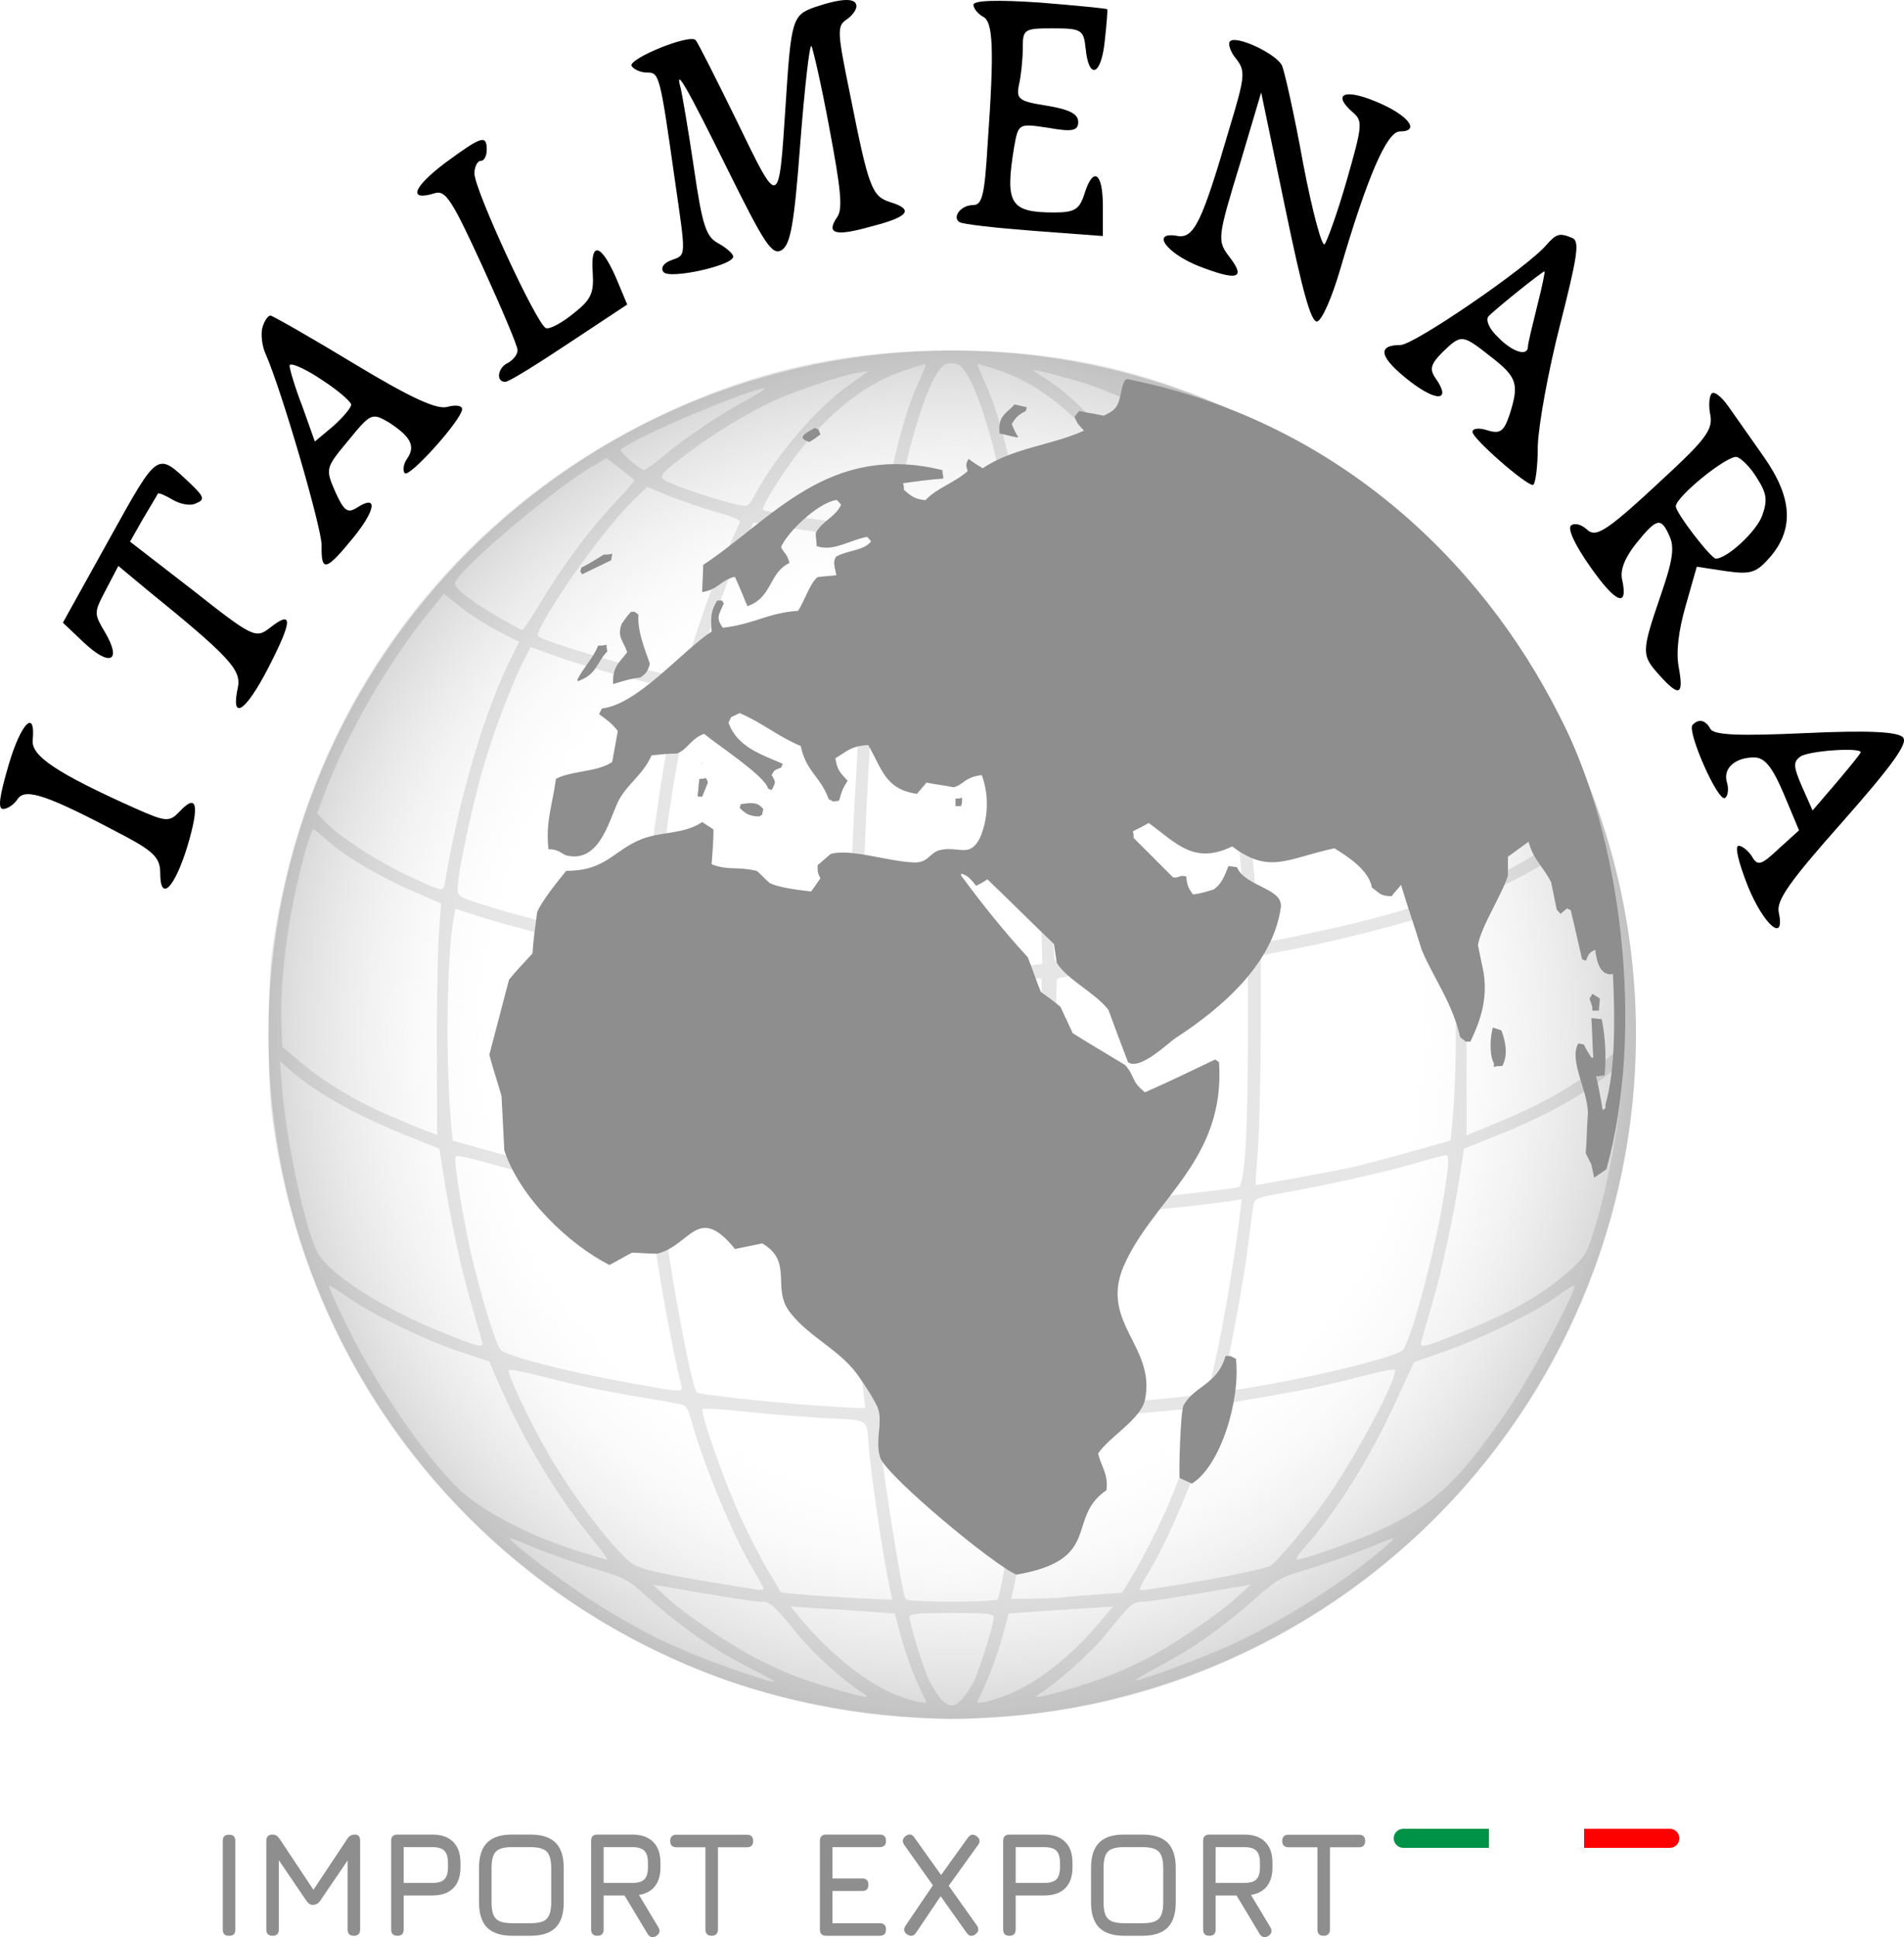 <svg width="1000" height="1017" viewBox="0 0 1000 1017" fill="none" xmlns="http://www.w3.org/2000/svg">
<path d="M120.29 1016.15C119.167 1016.15 118.332 1015.89 117.783 1015.37C117.261 1014.82 117 1013.98 117 1012.86V966.409C117 965.26 117.261 964.425 117.783 963.903C118.332 963.38 119.167 963.119 120.29 963.119C121.439 963.119 122.274 963.38 122.797 963.903C123.319 964.425 123.58 965.26 123.58 966.409V1012.86C123.58 1013.98 123.319 1014.82 122.797 1015.37C122.274 1015.89 121.439 1016.15 120.29 1016.15ZM143.162 1016.15C140.969 1016.15 139.872 1015.05 139.872 1012.86V966.331C139.872 964.138 140.969 963.041 143.162 963.041C144.598 963.041 145.799 963.746 146.766 965.156L165.252 992.964L163.842 993.199L182.485 965.156C183.373 963.746 184.704 963.041 186.48 963.041C188.256 963.041 189.143 964.138 189.143 966.331V1012.86C189.143 1015.05 188.046 1016.15 185.853 1016.15C183.66 1016.15 182.563 1015.05 182.563 1012.86V972.911L184.6 973.616L168.15 997.82C167.184 999.23 165.853 999.935 164.155 999.935C162.98 999.935 161.91 999.23 160.944 997.82L144.494 973.616L146.452 974.164V1012.86C146.452 1015.05 145.356 1016.15 143.162 1016.15ZM208.719 1016.15C206.526 1016.15 205.429 1015.05 205.429 1012.86V966.331C205.429 964.138 206.526 963.041 208.719 963.041H227.049C231.827 963.041 235.483 964.32 238.016 966.879C240.575 969.412 241.854 973.067 241.854 977.846V980.196C241.854 984.974 240.575 988.642 238.016 991.201C235.483 993.734 231.827 995 227.049 995H212.009V1012.86C212.009 1015.05 210.913 1016.15 208.719 1016.15ZM212.009 988.42H227.049C230.026 988.42 232.141 987.794 233.394 986.54C234.647 985.287 235.274 983.172 235.274 980.196V977.846C235.274 974.895 234.647 972.793 233.394 971.54C232.141 970.26 230.026 969.621 227.049 969.621H212.009V988.42ZM269.136 1016.15C263.156 1016.15 258.731 1014.73 255.858 1011.88C253.012 1009.01 251.589 1004.58 251.589 998.604V980.509C251.589 974.477 253.025 970.052 255.898 967.232C258.77 964.386 263.183 962.989 269.136 963.041H278.536C284.541 963.041 288.967 964.464 291.813 967.31C294.659 970.156 296.082 974.582 296.082 980.587V998.604C296.082 1004.58 294.659 1009.01 291.813 1011.88C288.967 1014.73 284.541 1016.15 278.536 1016.15H269.136ZM269.136 1009.57H278.536C281.329 1009.57 283.523 1009.24 285.115 1008.59C286.708 1007.91 287.831 1006.78 288.483 1005.18C289.163 1003.59 289.502 1001.4 289.502 998.604V980.587C289.502 977.819 289.163 975.639 288.483 974.047C287.831 972.454 286.708 971.318 285.115 970.639C283.523 969.96 281.329 969.621 278.536 969.621H269.136C266.368 969.595 264.188 969.908 262.595 970.561C261.002 971.214 259.866 972.336 259.188 973.929C258.508 975.522 258.169 977.715 258.169 980.509V998.604C258.169 1001.4 258.496 1003.59 259.148 1005.18C259.827 1006.78 260.963 1007.91 262.556 1008.59C264.148 1009.24 266.342 1009.57 269.136 1009.57ZM344.611 1016.31C343.75 1016.85 342.927 1017.02 342.144 1016.82C341.361 1016.61 340.695 1016.07 340.146 1015.21L328.005 995H317.039V1012.86C317.039 1015.05 315.942 1016.15 313.749 1016.15C311.555 1016.15 310.459 1015.05 310.459 1012.86V966.331C310.459 964.138 311.555 963.041 313.749 963.041H332.078C336.857 963.041 340.512 964.32 343.045 966.879C345.604 969.412 346.883 973.067 346.883 977.846V980.196C346.883 984.347 345.917 987.663 343.985 990.144C342.053 992.598 339.259 994.126 335.603 994.726L345.865 1011.84C346.857 1013.67 346.439 1015.16 344.611 1016.31ZM317.039 988.42H332.078C335.055 988.42 337.17 987.794 338.423 986.54C339.676 985.287 340.303 983.172 340.303 980.196V977.846C340.303 974.895 339.676 972.793 338.423 971.54C337.17 970.26 335.055 969.621 332.078 969.621H317.039V988.42ZM373.788 1016.15C372.691 1016.15 371.869 1015.88 371.32 1015.33C370.772 1014.78 370.498 1013.96 370.498 1012.86V969.699H355.301C354.205 969.699 353.382 969.425 352.834 968.877C352.286 968.328 352.011 967.506 352.011 966.409C352.011 965.312 352.286 964.49 352.834 963.942C353.382 963.393 354.205 963.119 355.301 963.119H392.274C393.371 963.119 394.193 963.393 394.742 963.942C395.29 964.49 395.564 965.312 395.564 966.409C395.564 967.506 395.29 968.328 394.742 968.877C394.193 969.425 393.371 969.699 392.274 969.699H377.078V1012.86C377.078 1013.9 376.791 1014.71 376.216 1015.29C375.668 1015.86 374.858 1016.15 373.788 1016.15ZM433.924 1016.15C431.731 1016.15 430.634 1015.05 430.634 1012.86V966.331C430.634 964.138 431.731 963.041 433.924 963.041H462.045C464.239 963.041 465.335 964.138 465.335 966.331C465.335 968.524 464.239 969.621 462.045 969.621H437.214V986.07H452.802C454.995 986.07 456.092 987.167 456.092 989.36C456.092 991.554 454.995 992.65 452.802 992.65H437.214V1009.57H462.045C464.239 1009.57 465.335 1010.67 465.335 1012.86C465.335 1015.05 464.239 1016.15 462.045 1016.15H433.924ZM476.422 1015.44C474.673 1014.24 474.412 1012.7 475.639 1010.82L489.974 989.674L474.856 968.367C473.681 966.644 473.968 965.104 475.717 963.746C477.519 962.519 479.034 962.806 480.261 964.607L494.282 984.269L508.382 964.607C509.741 962.858 511.253 962.623 512.926 963.903C514.7 965.208 514.962 966.722 513.709 968.446L498.277 989.909L513.082 1010.75C514.308 1012.55 514.022 1014.11 512.22 1015.44C510.419 1016.67 508.903 1016.38 507.677 1014.58L494.047 995.392L481.044 1014.66C479.843 1016.36 478.302 1016.62 476.422 1015.44ZM530.155 1016.15C527.961 1016.15 526.865 1015.05 526.865 1012.86V966.331C526.865 964.138 527.961 963.041 530.155 963.041H548.484C553.263 963.041 556.921 964.32 559.451 966.879C562.012 969.412 563.289 973.067 563.289 977.846V980.196C563.289 984.974 562.012 988.642 559.451 991.201C556.921 993.734 553.263 995 548.484 995H533.445V1012.86C533.445 1015.05 532.348 1016.15 530.155 1016.15ZM533.445 988.42H548.484C551.461 988.42 553.576 987.794 554.829 986.54C556.083 985.287 556.709 983.172 556.709 980.196V977.846C556.709 974.895 556.083 972.793 554.829 971.54C553.576 970.26 551.461 969.621 548.484 969.621H533.445V988.42ZM590.572 1016.15C584.591 1016.15 580.166 1014.73 577.295 1011.88C574.447 1009.01 573.026 1004.58 573.026 998.604V980.509C573.026 974.477 574.463 970.052 577.334 967.232C580.205 964.386 584.619 962.989 590.572 963.041H599.972C605.976 963.041 610.402 964.464 613.249 967.31C616.097 970.156 617.518 974.582 617.518 980.587V998.604C617.518 1004.58 616.097 1009.01 613.249 1011.88C610.402 1014.73 605.976 1016.15 599.972 1016.15H590.572ZM590.572 1009.57H599.972C602.764 1009.57 604.958 1009.24 606.552 1008.59C608.146 1007.91 609.266 1006.78 609.92 1005.18C610.598 1003.59 610.938 1001.4 610.938 998.604V980.587C610.938 977.819 610.598 975.639 609.92 974.047C609.266 972.454 608.146 971.318 606.552 970.639C604.958 969.96 602.764 969.621 599.972 969.621H590.572C587.803 969.595 585.625 969.908 584.031 970.561C582.437 971.214 581.302 972.336 580.624 973.929C579.946 975.522 579.606 977.715 579.606 980.509V998.604C579.606 1001.4 579.931 1003.59 580.585 1005.18C581.262 1006.78 582.398 1007.91 583.992 1008.59C585.586 1009.24 587.78 1009.57 590.572 1009.57ZM666.049 1016.31C665.187 1016.85 664.365 1017.02 663.581 1016.82C662.798 1016.61 662.132 1016.07 661.584 1015.21L649.443 995H638.476V1012.86C638.476 1015.05 637.379 1016.15 635.186 1016.15C632.993 1016.15 631.896 1015.05 631.896 1012.86V966.331C631.896 964.138 632.993 963.041 635.186 963.041H653.516C658.294 963.041 661.948 964.32 664.482 966.879C667.04 969.412 668.321 973.067 668.321 977.846V980.196C668.321 984.347 667.353 987.663 665.422 990.144C663.491 992.598 660.695 994.126 657.041 994.726L667.302 1011.84C668.293 1013.67 667.878 1015.16 666.049 1016.31ZM638.476 988.42H653.516C656.492 988.42 658.607 987.794 659.861 986.54C661.114 985.287 661.741 983.172 661.741 980.196V977.846C661.741 974.895 661.114 972.793 659.861 971.54C658.607 970.26 656.492 969.621 653.516 969.621H638.476V988.42ZM695.224 1016.15C694.127 1016.15 693.305 1015.88 692.756 1015.33C692.208 1014.78 691.934 1013.96 691.934 1012.86V969.699H676.737C675.641 969.699 674.818 969.425 674.27 968.877C673.722 968.328 673.447 967.506 673.447 966.409C673.447 965.312 673.722 964.49 674.27 963.942C674.818 963.393 675.641 963.119 676.737 963.119H713.71C714.807 963.119 715.629 963.393 716.178 963.942C716.726 964.49 717 965.312 717 966.409C717 967.506 716.726 968.328 716.178 968.877C715.629 969.425 714.807 969.699 713.71 969.699H698.514V1012.86C698.514 1013.9 698.228 1014.71 697.652 1015.29C697.104 1015.86 696.297 1016.15 695.224 1016.15Z" fill="#8E8E8E"/>
<path d="M428.114 3.679C416.142 7.931 415.495 9.864 412.583 55.48C409.023 109.988 409.347 109.601 387.02 63.598C376.018 41.177 366.311 21.848 365.34 21.075C362.428 17.595 330.07 30.739 331.688 34.605C332.982 36.538 336.541 38.084 339.777 38.084C346.249 38.084 346.572 38.857 354.338 93.751C360.486 136.275 360.486 133.569 352.397 136.661C348.19 138.208 346.896 140.914 348.514 142.847C351.75 146.713 385.078 139.367 385.078 134.728C385.078 133.182 381.519 130.089 377.312 127.77C370.841 124.291 368.899 118.879 364.369 87.566C361.457 67.85 358.221 49.295 357.574 46.589C354.015 33.832 360.81 45.816 381.842 88.339C401.581 128.157 405.464 134.342 410.641 131.25C415.171 128.157 417.113 118.106 420.349 74.809C422.614 45.816 425.203 23.008 426.173 24.167C426.82 24.94 431.35 44.269 435.557 67.078C441.705 99.55 442.675 109.601 439.763 113.854C433.615 122.745 438.469 124.291 457.56 118.879C477.299 113.854 480.211 109.987 467.591 106.122C457.884 103.029 456.266 98.777 446.559 50.068C439.763 16.822 439.44 13.73 444.617 10.25C447.529 8.317 449.794 5.225 449.794 3.292C449.794 -1.347 442.029 -0.96 428.114 3.679Z" fill="black"/>
<path d="M511.279 2.516C511.279 4.449 513.545 7.155 516.131 8.701C521.633 11.021 522.279 25.324 518.722 75.579C517.106 103.026 515.811 107.665 510.954 107.665C504.806 107.665 499.954 113.85 503.835 116.556C505.456 117.716 522.929 119.649 542.988 121.195L579.23 123.901V108.052C579.23 90.269 574.052 87.177 569.525 101.867C566.934 109.984 564.348 111.531 553.668 111.531C530.372 111.531 527.781 106.892 532.633 77.125C534.899 64.755 534.899 64.755 550.431 67.075C563.377 69.394 566.289 68.621 566.289 63.982C566.289 59.729 561.436 57.41 549.786 55.477C534.899 53.158 533.609 51.998 535.225 44.266C536.195 40.014 537.165 31.509 537.165 25.324C537.165 15.273 537.811 14.886 553.023 14.886C567.904 14.886 569.2 15.659 570.17 25.324C571.791 41.947 578.259 40.014 580.2 21.845C581.17 12.953 581.821 5.222 581.496 4.835C581.17 4.449 565.318 2.902 546.225 1.356C523.574 -0.19 511.279 0.196 511.279 2.516Z" fill="black"/>
<path d="M645.882 21.845C644.912 23.005 646.208 27.257 649.119 30.736C654.296 37.308 653.976 40.014 645.562 67.848C631.321 116.557 627.119 125.061 618.705 123.902C604.143 121.196 612.232 132.793 629.705 139.751C649.769 147.483 654.296 146.323 646.208 135.499C639.089 126.221 639.089 125.835 651.71 84.471L662.385 48.519L675.006 109.211C684.065 152.895 688.597 169.518 691.833 168.745C694.42 167.972 699.597 155.987 703.804 141.684C718.04 92.975 728.395 69.007 735.193 69.007C746.518 69.007 739.4 60.116 722.247 53.158C705.424 46.199 699.597 49.678 710.922 59.343C715.779 63.596 715.454 66.302 707.365 94.522C702.513 111.531 697.011 126.608 695.715 128.154C694.419 130.087 689.242 111.144 684.39 85.63C679.858 60.503 674.681 37.695 673.39 34.602C670.799 28.417 648.799 17.979 645.882 21.845Z" fill="black"/>
<path d="M233.641 85.634C216.815 98.391 214.226 105.737 228.14 101.484C233.965 99.552 237.201 104.577 253.379 139.756C263.41 161.791 271.824 181.506 271.824 183.826C271.824 186.145 269.559 188.851 266.97 190.397C261.469 192.717 260.174 200.448 265.352 200.448C267.293 200.448 282.178 191.17 299.004 179.96L329.421 159.858L323.273 145.167C315.507 127.772 310.006 126.612 311.3 143.235C311.947 153.672 310.653 157.152 301.269 164.496C295.121 169.522 288.65 173.001 286.708 172.228C281.854 170.295 249.173 99.552 249.173 91.047C249.173 87.567 250.791 84.475 252.409 84.475C254.35 84.475 255.644 81.769 255.644 78.676C255.644 70.558 253.056 71.331 233.641 85.634Z" fill="black"/>
<path d="M812.198 128.549C802.493 140.146 742.631 181.123 735.508 181.123C722.892 181.123 724.508 187.695 740.365 200.066C754.927 211.277 762.365 210.503 753.956 198.519C750.72 193.881 751.365 191.175 757.513 184.989C767.542 175.325 767.868 175.325 783.074 187.309C796.991 198.133 797.961 201.612 792.784 217.849C789.872 226.353 787.932 227.899 781.459 225.966C776.927 224.42 773.37 224.807 773.37 226.74C773.37 230.219 801.198 254.573 805.079 254.573C806.375 254.573 807.671 245.295 807.671 234.085C807.991 223.26 813.168 194.653 819.316 170.686C828.38 135.12 829.671 127.003 826.114 125.07C818.996 121.977 817.375 122.75 812.198 128.549ZM807.345 160.635C804.754 171.072 802.493 180.35 802.493 181.897C802.493 187.309 794.4 184.989 786.636 176.871C782.104 172.618 780.163 167.98 781.784 166.047C785.02 162.568 809.932 142.466 811.227 142.466C811.552 142.466 809.932 150.584 807.345 160.635Z" fill="black"/>
<path d="M137.858 171.841C136.887 174.934 137.535 181.506 139.476 185.758C147.889 204.7 168.922 276.99 168.922 286.268C168.598 300.572 171.187 299.798 185.424 282.403C197.397 267.713 198.691 259.208 187.366 266.553C182.512 269.646 180.571 268.099 176.041 258.048C170.863 246.064 170.863 245.678 183.159 230.987C194.808 216.684 195.455 216.684 204.192 221.71C215.517 229.055 218.429 234.08 213.899 240.652C211.958 243.358 211.311 246.837 212.605 248.383C214.87 251.09 242.698 220.163 242.698 214.751C242.698 212.818 239.139 212.432 234.932 213.592C229.431 215.138 215.841 208.953 185.748 190.783C162.774 176.867 143.036 165.656 142.065 165.656C140.77 165.656 138.829 168.362 137.858 171.841ZM184.453 212.432C184.453 213.978 180.247 219.004 175.07 223.643L165.362 231.761L158.891 213.592C155.008 203.541 152.096 193.876 152.096 191.943C152.096 190.01 159.538 193.103 168.275 198.902C177.335 204.7 184.453 210.885 184.453 212.432Z" fill="black"/>
<path d="M898.928 206.639C897.633 208.185 897.313 213.211 898.283 217.85C899.574 224.808 896.342 229.834 879.514 245.684C843.598 279.316 838.421 282.795 833.243 277.769C830.652 275.45 827.096 274.29 825.15 275.837C823.209 277.383 826.771 285.501 835.184 297.485C848.45 316.428 855.244 319.52 852.007 304.443C850.716 299.418 853.303 292.846 859.45 285.115C870.13 271.971 872.396 271.198 876.923 281.635C879.514 287.434 878.544 294.392 872.071 312.948C862.042 342.328 862.042 343.874 871.426 354.312C881.781 365.909 884.367 365.136 881.781 350.833C880.16 342.715 881.455 331.504 885.337 317.974L891.165 297.485L906.372 299.804C919.963 301.737 922.549 300.578 929.992 292.073C942.288 277.383 941.318 261.147 926.431 239.885C919.638 230.22 911.224 218.237 907.667 213.211C904.106 208.185 900.224 205.093 898.928 206.639ZM922.874 251.096C928.052 259.214 928.372 262.693 925.46 270.811C922.224 279.316 907.017 293.233 901.194 293.233C898.603 293.233 880.16 269.265 880.16 265.786C880.16 260.76 907.342 238.725 912.194 239.885C914.785 240.658 919.638 245.684 922.874 251.096Z" fill="black"/>
<path d="M57.3 283.174L33.031 326.857L44.033 337.295C57.623 350.052 64.095 347.346 55.358 332.269C49.21 321.831 49.21 321.831 55.682 309.461L62.154 297.091L77.038 309.461C120.398 344.64 126.869 351.598 124.928 360.876C121.045 378.659 128.811 374.02 140.783 350.825C153.727 325.697 154.05 319.899 141.754 329.563C134.312 335.362 132.694 334.589 101.306 309.848L68.301 284.333L75.096 272.35C78.98 265.778 82.539 259.979 82.862 259.206C83.186 258.433 86.746 259.979 90.629 262.298C94.511 264.618 100.012 265.778 102.925 264.231C107.778 262.298 107.131 260.752 100.336 254.181C82.215 237.171 83.51 236.011 57.3 283.174Z" fill="black"/>
<path d="M4.55 401.464C-0.303 418.086 -1.274 424.658 1.638 424.658C3.903 424.658 7.463 422.339 9.404 419.246C13.611 413.447 25.583 417.7 65.707 438.962C80.915 447.08 84.151 450.559 84.151 458.291C84.151 473.754 91.593 466.408 98.388 444.374C104.86 422.725 103.566 416.154 94.506 425.818C89.005 431.617 87.387 431.617 70.884 424.271C29.466 405.716 16.523 396.825 17.17 388.706C18.788 371.697 11.022 379.429 4.55 401.464Z" fill="black"/>
<path d="M888.892 380.593C885.976 384.072 902.479 421.57 906.04 418.864C907.656 417.704 907.981 413.839 907.011 410.746C904.745 403.401 911.218 397.602 921.247 397.602C926.75 397.602 930.631 402.241 936.779 416.545L944.868 435.873L934.193 445.538C925.129 454.043 923.188 454.816 920.277 449.791C918.336 446.698 915.099 443.992 913.158 443.992C910.892 443.992 913.159 452.883 918.011 465.254C926.425 485.742 937.75 495.407 934.193 478.784C932.897 472.598 940.341 462.161 967.843 431.234C993.73 401.854 1002.14 390.257 999.553 387.165C996.966 384.072 981.109 383.299 948.104 384.845C914.129 386.391 899.892 386.005 898.272 382.526C895.686 377.887 892.124 377.114 888.892 380.593ZM977.228 394.896C977.228 395.669 971.405 402.628 964.607 410.746L951.986 425.436L946.489 413.065C941.957 402.628 941.631 399.921 945.518 397.216C949.4 394.123 977.228 392.19 977.228 394.896Z" fill="black"/>
<g filter="url(#filter0_d_112_114)">
<path fill-rule="evenodd" clip-rule="evenodd" d="M500.112 902.223C698.142 902.223 859.226 740.646 859.226 543.114C859.226 345.084 697.65 184 500.112 184C302.084 184 141 345.084 141 543.114C141 740.646 302.577 902.223 500.112 902.223Z" fill="white"/>
</g>
<path fill-rule="evenodd" clip-rule="evenodd" d="M500.112 902.223C698.142 902.223 859.226 740.646 859.226 543.114C859.226 345.084 697.65 184 500.112 184C302.084 184 141 345.084 141 543.114C141 740.646 302.577 902.223 500.112 902.223Z" fill="url(#paint0_radial_112_114)"/>
<path d="M525.204 901.105C596.563 896.238 667.327 868.671 723.943 823.41C847.49 724.774 892.308 555.966 833.776 410.454C800.017 326.271 738.391 259.927 656.859 219.973C605.553 194.91 558.228 184 499.849 184C441.464 184 394.139 194.91 342.833 219.973C232.26 274.228 158.986 376.987 142.769 500.237C140.41 518.375 140.41 567.764 142.769 585.749C160.313 719.173 246.56 829.602 371.582 878.4C402.69 890.489 440.874 898.745 477.732 901.253C501.026 902.873 500.287 902.873 525.204 901.105ZM494.392 892.11C492.77 890.193 489.969 885.917 488.2 882.528C485.104 876.336 477.732 852.597 477.732 848.765C477.732 847.144 482.007 846.701 499.849 846.701C517.686 846.701 521.962 847.144 521.962 848.765C521.962 852.597 514.588 876.336 511.494 882.528C507.514 890.341 502.942 895.356 499.849 895.356C498.519 895.356 496.011 893.878 494.392 892.11ZM513.41 892.849C518.425 882.972 522.992 871.469 526.09 860.563L529.775 846.996L541.716 846.114C548.351 845.671 560.588 844.784 569.14 844.341L584.617 843.311L577.987 851.124C562.209 869.996 543.928 884.149 527.711 890.193C518.13 893.73 512.376 894.765 513.41 892.849ZM473.457 890.784C457.092 885.184 436.009 868.671 419.349 848.321L415.221 843.311L430.554 844.341C439.105 844.784 451.342 845.671 457.976 846.114L469.918 846.996L473.604 860.563C476.7 871.469 481.271 882.972 486.283 892.849C487.168 894.617 483.039 894.026 473.457 890.784ZM546.14 889.016C555.721 882.972 572.233 868.228 580.051 858.789C593.465 842.129 595.085 840.804 599.952 840.804C603.489 840.804 620.297 838.149 651.701 832.696L656.859 831.809L649.49 838.592C640.347 847.144 614.844 864.395 601.278 871.174C587.568 878.105 578.278 881.642 561.765 886.656C546.435 891.08 541.568 891.962 546.14 889.016ZM438.515 886.656C421.561 881.789 412.42 878.252 398.414 871.174C384.851 864.395 359.345 847.144 350.204 838.592L342.833 831.809L347.993 832.696C379.395 838.149 396.203 840.804 399.741 840.804C404.606 840.804 406.081 842.129 419.939 859.085C427.9 868.671 443.675 882.824 453.553 889.016C458.124 891.814 453.996 891.228 438.515 886.656ZM367.454 869.701C348.14 861.888 339.884 857.76 320.423 846.257C306.27 837.858 280.617 819.573 270.592 810.582C265.726 806.159 265.579 806.159 283.123 813.38C290.052 816.183 303.174 820.755 312.462 823.553C328.089 828.272 330.006 829.307 338.999 837.415C357.724 854.223 374.088 865.573 394.728 876.041C401.51 879.43 406.965 882.528 406.965 882.824C406.965 883.853 382.787 875.893 367.454 869.701ZM608.504 874.863C626.342 865.425 640.642 855.4 657.746 840.508C671.307 828.568 672.046 828.124 687.82 823.41C696.667 820.755 709.642 816.183 716.568 813.38C734.115 806.159 733.967 806.159 729.1 810.582C708.903 828.715 673.076 851.42 645.805 863.804C630.026 870.883 599.805 882.085 596.415 882.085C595.529 882.085 600.982 878.844 608.504 874.863ZM475.668 839.479C473.457 836.085 461.515 758.686 461.515 748.218C461.515 746.893 470.95 746.449 499.849 746.449C532.135 746.449 538.179 746.745 538.179 748.513C538.179 758.981 526.238 836.085 524.026 839.479C523.583 840.213 512.672 840.804 499.849 840.804C487.02 840.804 476.11 840.213 475.668 839.479ZM533.164 829.893C536.41 814.563 539.8 791.415 542.455 767.829L544.962 745.71L563.243 744.681C573.415 744.237 592.435 742.617 605.701 741.287C618.972 739.814 630.174 739.223 630.618 739.666C632.09 741.144 620.002 776.085 611.302 795.1C607.031 804.538 600.396 817.509 596.563 824.144L589.337 836.085L575.184 837.119C567.371 837.563 559.997 838.297 558.819 838.445C557.637 838.74 550.859 839.036 543.928 839.183L531.1 839.331L533.164 829.893ZM420.087 836.972L410.209 835.937L403.132 824.144C399.299 817.509 392.517 804.39 388.389 795.1C379.838 776.375 367.601 741.144 369.075 739.666C369.518 739.08 380.133 739.814 392.517 741.144C404.901 742.469 422.74 743.794 432.029 744.385C457.092 745.563 455.028 744.385 456.207 758.538C457.387 773.577 463.579 815.888 466.527 829.602L468.591 839.775L449.278 838.888C438.515 838.297 425.394 837.415 420.087 836.972ZM598.627 834.021C598.627 833.435 600.982 829.159 603.785 824.44C613.957 807.779 630.026 769.449 636.219 746.893C638.43 739.08 639.317 737.602 642.706 737.016C644.77 736.572 654.795 734.804 664.82 733.178C684.726 729.789 694.751 727.725 717.16 721.976C725.12 719.912 732.051 718.582 732.495 719.026C734.997 721.681 711.263 766.351 695.928 787.73C686.051 801.587 670.721 819.868 667.031 822.08C664.677 823.41 639.317 828.715 618.529 831.957C599.214 835.055 598.627 835.203 598.627 834.021ZM373.056 830.484C362.884 828.863 349.615 826.356 343.57 824.883C333.397 822.375 331.776 821.494 325.141 814.415C313.789 802.474 297.424 779.769 287.694 762.666C277.521 744.976 266.021 720.356 267.201 719.173C267.643 718.73 274.572 719.912 282.534 721.976C304.943 727.725 314.968 729.789 334.872 733.178C344.897 734.804 354.922 736.572 356.986 737.016C360.377 737.602 361.261 739.08 363.473 746.893C369.665 769.449 385.735 807.779 395.908 824.44C398.709 829.159 401.068 833.582 401.068 834.021C401.068 834.612 398.857 834.76 396.203 834.316C393.696 833.873 383.229 832.105 373.056 830.484ZM684.726 812.794C701.682 793.922 719.667 765.321 733.524 734.804L742.667 715.045L758.736 709.444C778.342 702.513 807.386 688.36 818.15 680.252C822.574 676.863 826.554 674.503 826.849 674.947C828.47 676.42 805.618 719.469 794.268 736.572C767.436 776.671 753.283 790.09 724.091 803.504C712.884 808.666 685.169 818.543 681.332 818.691C680.302 818.691 681.775 816.036 684.726 812.794ZM305.533 814.858C280.027 807.045 254.669 794.218 241.99 782.568C224.741 766.646 198.35 728.76 182.723 696.912C176.826 685.119 172.403 675.242 172.845 674.947C173.14 674.651 177.71 677.449 182.87 681.139C195.549 689.981 223.266 703.548 241.99 709.74L257.028 714.75L261.451 725.07C275.015 756.178 291.527 783.75 309.808 806.307C315.411 813.09 319.539 818.691 318.949 818.691C318.359 818.691 312.315 816.922 305.533 814.858ZM471.54 739.666L460.483 738.636L458.713 717.109C456.944 695.144 454.143 649.883 454.143 643.247V639.562H499.849H545.548V643.986C545.548 650.474 542.898 692.489 540.982 717.257L539.209 738.932L530.952 739.518C515.327 740.405 482.597 740.553 471.54 739.666ZM546.14 731.41C547.76 717.405 549.824 687.183 550.859 663.001L551.888 639.267L577.1 637.498C600.1 635.878 629.292 632.927 645.657 630.567L652.145 629.538L651.11 638.232C647.721 666.247 640.051 709.592 635.485 725.957C634.154 730.676 633.273 731.41 628.258 732.297C617.938 733.917 566.78 738.341 553.071 738.784L545.258 739.08L546.14 731.41ZM425.394 737.602C401.51 735.833 367.012 732.001 365.979 730.966C362.441 727.577 345.929 633.075 348.435 630.567C348.73 630.272 359.64 631.158 372.466 632.779C385.293 634.4 407.555 636.464 421.856 637.498L447.803 639.267L448.835 663.001C449.868 687.183 451.932 717.405 453.553 731.41L454.438 739.08H450.31C447.951 739.08 436.746 738.341 425.394 737.602ZM641.972 726.986C645.066 716.08 653.322 671.553 655.386 654.745C656.711 643.986 658.041 633.666 658.485 632.04C658.923 629.242 660.987 628.503 673.371 626.291C695.194 622.459 725.859 615.676 742.815 610.814C751.071 608.306 758.588 606.39 759.327 606.39C761.391 606.39 761.096 610.814 757.849 630.715C752.839 659.759 741.485 702.218 736.913 708.558C734.706 711.656 699.322 720.794 667.918 726.4C641.677 731.114 640.79 731.114 641.972 726.986ZM329.859 725.809C296.982 719.912 265.137 711.656 262.778 708.41C260.419 705.316 254.669 687.035 249.214 665.656C244.202 646.198 237.862 608.454 239.336 606.981C239.778 606.39 247.445 608.011 256.144 610.518C273.982 615.676 304.501 622.459 326.32 626.291C338.705 628.503 340.769 629.242 341.211 632.04C341.654 633.666 342.98 644.134 344.307 655.04C346.371 671.7 353.89 711.804 357.576 726.252C358.903 731.262 360.082 731.262 329.859 725.809ZM746.5 704.134C746.943 702.661 749.593 693.523 752.396 683.641C757.554 666.099 763.307 639.119 766.992 615.385L768.908 603.001L784.386 596.809C811.367 586.193 833.633 573.809 847.047 561.868L852.204 557.444V562.01C852.204 580.001 844.835 621.72 837.465 645.016C833.485 657.843 832.303 659.759 825.667 665.804C810.633 679.37 795.15 688.361 767.436 699.42C747.825 707.38 745.317 707.971 746.5 704.134ZM230.49 698.681C202.184 687.183 176.236 670.966 167.98 659.464C161.493 650.617 150.435 600.789 148.076 570.267L147.044 557.001L152.352 561.72C166.063 573.809 188.178 586.045 215.305 596.809L230.785 603.001L232.702 615.385C236.388 639.119 242.138 666.099 247.298 683.641C250.099 693.523 252.752 702.661 253.195 704.134C254.374 707.971 251.72 707.38 230.49 698.681ZM453.553 622.902C453.111 617.449 452.669 590.616 452.669 563.341V513.508H499.849H547.026V563.341C547.026 590.616 546.583 617.449 546.14 622.902L545.11 632.927L522.844 633.222C510.607 633.518 490.264 633.518 477.585 633.222L454.585 632.779L453.553 622.902ZM553.657 574.395C554.248 542.109 554.839 514.981 555.135 514.099C555.43 513.065 562.504 512.183 573.12 511.592C582.701 511.001 602.46 509.232 617.056 507.464C631.652 505.695 646.243 504.222 649.49 504.074L655.386 503.927V542.996C655.386 595.183 653.765 622.311 650.371 623.198C646.539 624.375 595.233 629.833 575.036 631.306C564.864 631.897 555.721 632.631 554.691 632.779C553.071 632.927 552.923 622.459 553.657 574.395ZM401.805 629.094C374.826 626.735 348.435 623.493 347.403 622.459C345.929 620.986 343.422 555.528 343.865 531.198L344.307 503.927L350.204 504.074C353.448 504.222 368.043 505.695 382.639 507.464C397.235 509.232 417.285 511.001 427.163 511.592L445.297 512.478V534.887C445.297 547.124 445.739 574.104 446.329 594.892L447.214 632.484L437.778 631.897C432.618 631.602 416.401 630.272 401.805 629.094ZM660.691 603.439C661.43 593.267 662.022 566.286 662.169 543.434V501.715L665.411 500.976C667.179 500.533 675.583 498.912 684.135 497.291C703.746 493.311 729.692 486.823 747.091 481.368L760.652 477.093L761.391 480.926C765.076 498.616 765.81 559.212 762.716 589.73L761.83 598.725L740.307 604.769C728.514 608.011 715.391 611.548 711.411 612.434C702.268 614.498 659.958 622.311 659.514 622.016C659.366 621.868 659.81 613.464 660.691 603.439ZM291.232 613.025C285.482 611.695 271.181 608.011 259.387 604.769L237.714 598.725L236.83 588.991C234.029 556.557 234.618 501.419 238.304 481.663L239.189 477.093L252.605 481.368C270.592 486.97 296.245 493.459 316.295 497.291C325.141 499.06 333.692 500.828 335.019 501.124C337.378 501.863 337.525 505.547 337.525 544.025C337.525 567.321 337.968 590.025 338.262 594.449C338.705 599.02 339.442 607.129 339.884 612.434L340.622 622.163L321.16 618.774C310.398 616.858 296.834 614.203 291.232 613.025ZM770.234 550.809C770.381 525.744 769.79 498.469 769.204 489.917L767.874 474.292L781.884 468.247C799.426 460.728 818.15 449.818 827.145 441.709C831.125 438.171 834.515 435.37 835.106 435.37C836.431 435.37 841.884 454.683 845.574 472.965C850.436 497.143 852.5 517.34 851.914 534.887L851.47 549.483L840.854 558.474C827.293 569.68 809.45 579.853 787.485 588.843C778.046 592.828 770.381 595.922 770.234 596.07C770.234 596.07 770.234 575.725 770.234 550.809ZM204.838 585.749C187.588 578.38 170.634 568.35 158.397 558.03L148.224 549.483L147.782 536.36C147.192 519.552 149.551 495.67 154.121 472.965C157.807 454.683 163.262 435.37 164.589 435.37C165.178 435.37 168.569 438.171 172.55 441.709C181.543 449.818 200.267 460.728 217.811 468.247L231.67 474.292L230.49 490.508C229.901 499.503 229.311 526.927 229.458 551.4L229.606 595.774L223.561 593.562C220.17 592.237 211.767 588.7 204.838 585.749ZM459.303 506.577L452.227 505.695L453.259 472.375C454.291 436.402 456.649 389.666 457.829 380.083L458.566 374.186H499.849H541.13L541.864 380.083C543.046 389.666 545.401 436.402 546.435 472.522L547.465 505.991L542.455 506.577C533.903 507.611 466.675 507.611 459.303 506.577ZM553.805 502.892C553.366 500.976 552.923 490.212 552.923 478.862C552.923 460.138 551.888 436.696 549.09 390.108L548.056 373.744L556.016 372.859C599.066 368.584 612.928 366.962 623.544 365.192C630.322 363.866 636.071 363.128 636.219 363.423C637.549 364.603 645.953 408.98 648.603 427.998C652.145 453.946 655.534 493.902 654.209 495.375C652.731 496.7 632.238 499.503 603.637 502.301C554.544 507.02 554.987 507.02 553.805 502.892ZM395.908 502.301C366.717 499.503 348.435 496.996 346.371 495.67C342.686 493.459 349.32 431.831 357.723 389.814C360.524 375.66 363.031 363.718 363.325 363.423C363.621 363.276 369.37 363.866 376.152 365.192C386.767 366.962 400.626 368.584 443.675 372.859L451.637 373.744L450.605 390.108C448.099 432.126 446.771 461.318 446.771 479.599C446.771 508.35 447.803 506.577 430.701 505.4C422.888 504.808 407.26 503.483 395.908 502.301ZM661.43 491.099C661.135 489.182 660.105 477.83 659.219 465.593C656.859 433.896 650.228 391.435 643.593 365.93C642.706 362.096 642.854 361.949 654.209 359.443C670.721 355.904 696.224 348.68 709.495 343.815L720.992 339.687L725.268 348.09C731.46 360.622 739.421 381.41 745.317 400.871C750.923 419.447 759.327 458.222 759.327 465.888C759.327 470.606 759.179 470.606 745.613 475.029C728.514 480.484 712.293 484.759 687.82 489.917C663.642 495.227 662.317 495.227 661.43 491.099ZM316 490.803C293.444 486.086 271.329 480.484 254.079 475.029C240.516 470.606 240.368 470.606 240.368 465.888C240.368 458.222 248.772 419.447 254.374 400.871C260.272 381.41 268.233 360.622 274.425 348.09L278.7 339.687L290.2 343.815C303.469 348.68 328.974 355.904 345.487 359.59C356.101 361.802 356.986 362.244 356.249 365.192C350.647 385.39 342.686 435.96 340.474 466.183C338.557 492.129 338.115 494.34 335.609 494.34C334.577 494.34 325.731 492.72 316 490.803ZM763.746 449.965C757.554 415.466 745.465 375.808 733.081 349.418L727.184 336.886L738.243 331.283C744.288 328.04 753.135 322.438 757.997 318.604L766.549 311.675L775.692 323.027C795.445 347.501 816.825 384.211 828.027 413.402L833.189 426.966L829.061 431.242C823.899 436.697 809.894 446.722 798.687 453.062C789.401 458.222 767.874 467.952 767.14 467.215C766.844 467.067 765.371 459.254 763.746 449.965ZM213.978 459.548C198.35 452.177 178.595 439.498 171.37 431.979L166.505 426.966L171.666 413.402C182.87 384.211 204.248 347.501 224.004 323.027L233.144 311.675L241.843 318.604C246.56 322.438 255.406 328.04 261.598 331.283L272.656 336.886L268.97 344.405C254.964 371.827 241.4 417.383 233.881 462.202C232.702 468.542 234.029 468.689 213.978 459.548ZM459.303 359.885C461.367 340.277 466.085 298.259 467.117 291.624L468.149 284.253H499.849H531.543L532.578 291.624C533.608 298.259 538.327 340.277 540.391 359.885L541.13 367.552H499.849H458.566L459.303 359.885ZM545.696 347.353C544.667 336.886 542.603 318.31 540.982 305.925C539.504 293.541 538.179 283.074 538.179 282.778C538.179 282.337 541.273 282.042 545.11 282.042C551.007 282.042 567.519 279.83 598.775 275.112L603.933 274.375L609.977 287.349C620.002 309.169 635.78 354.578 633.859 356.347C631.795 358.411 574.007 365.635 557.199 365.93L547.465 366.077L545.696 347.353ZM416.106 363.866C393.549 361.507 367.012 357.526 365.832 356.347C363.915 354.578 379.691 309.169 389.716 287.349L395.761 274.375L400.921 275.112C432.176 279.83 448.688 282.042 454.438 282.042C458.419 282.042 461.515 282.337 461.515 282.778C461.515 283.074 460.188 293.541 458.713 305.925C457.092 318.31 455.028 336.886 453.996 347.353L452.227 366.077H445.002C441.022 366.077 428.048 365.045 416.106 363.866ZM640.79 353.988C630.026 318.899 623.396 300.765 611.012 273.933C610.716 273.048 615.874 270.837 622.657 269.068C629.44 267.151 640.494 263.318 647.425 260.664L659.81 255.651L664.82 260.369C678.534 273.343 701.825 304.451 713.623 325.239L718.337 333.642L713.475 335.706C704.184 339.54 674.701 348.386 659.071 351.924C640.347 356.347 641.381 356.199 640.79 353.988ZM336.051 350.744C320.571 347.058 289.316 337.476 284.155 334.822C281.649 333.642 281.944 332.905 286.219 325.091C298.309 303.861 321.16 273.343 334.872 260.369L339.884 255.651L352.268 260.664C359.197 263.318 370.255 267.151 377.037 269.068C383.819 270.837 388.979 273.048 388.684 273.933C376.299 300.765 369.96 318.015 358.903 353.988C358.608 355.02 356.986 355.462 355.069 355.167C353.153 354.725 344.602 352.808 336.051 350.744ZM719.371 322.29C707.874 301.65 684.135 270.1 671.012 257.863C668.509 255.357 666.445 253.145 666.445 252.555C666.445 251.671 680.598 240.761 681.923 240.761C683.544 240.761 708.756 258.305 720.258 267.446C734.997 279.093 760.8 304.009 760.8 306.515C760.8 307.547 758.145 310.496 754.756 313.002C748.859 317.72 727.184 330.694 725.268 330.694C724.677 330.694 722.027 326.86 719.371 322.29ZM262.188 324.207C248.624 316.541 238.894 309.021 238.894 306.368C238.894 300.913 288.431 258.453 310.251 245.331L318.507 240.466L325.878 246.069C329.859 249.165 333.25 251.966 333.25 252.261C333.25 252.555 328.532 258.01 322.635 264.203C309.366 278.356 294.917 297.816 283.86 316.393C279.143 324.207 274.867 330.694 274.278 330.694C273.835 330.694 268.38 327.745 262.188 324.207ZM474.931 276.734C469.329 275.555 469.329 275.26 474.194 251.229C478.617 229.261 486.431 204.935 491.738 196.679C494.687 191.814 496.307 190.635 499.849 190.635C503.386 190.635 505.007 191.814 507.957 196.679C513.263 204.935 521.076 229.261 525.499 251.229C530.218 274.228 530.218 275.702 525.942 276.586C520.632 277.618 479.943 277.766 474.931 276.734ZM533.312 256.683C528.45 232.063 523.14 213.339 517.391 201.102C515.031 195.942 513.263 191.519 513.558 191.224C513.706 191.077 518.864 192.403 524.76 194.468C550.268 203.019 573.859 224.543 594.056 257.421C597.297 262.728 599.509 267.446 598.918 267.741C596.268 269.363 553.514 275.407 541.716 275.997L537.292 276.144L533.312 256.683ZM444.56 274.67C429.669 273.048 402.395 268.773 400.773 267.741C400.183 267.446 402.395 262.728 405.638 257.421C425.836 224.543 449.425 203.019 474.931 194.468C480.828 192.403 485.988 191.077 486.136 191.224C486.431 191.519 484.661 195.942 482.303 201.102C476.553 213.339 471.245 232.063 466.38 256.683C463.284 271.721 461.957 276.144 460.188 276.144C458.861 276.144 451.784 275.407 444.56 274.67ZM601.278 256.389C588.455 234.274 567.076 210.39 550.268 199.48C545.992 196.827 542.603 194.468 542.603 194.32C542.603 193.583 560.292 198.153 571.204 201.692C595.085 209.505 626.342 227.05 645.509 243.415C649.785 246.953 652.879 250.491 652.145 251.229C649.342 253.882 614.696 265.529 608.948 265.676C607.618 265.824 604.228 261.696 601.278 256.389ZM371.139 260.369C364.8 258.453 356.544 255.504 352.858 253.882C344.897 250.491 345.044 250.197 361.261 237.812C375.12 227.345 392.664 216.73 406.375 210.39C418.465 204.935 441.759 197.121 450.457 195.647L456.355 194.763L446.034 201.987C428.932 214.223 408.292 238.107 396.94 258.895C393.254 265.824 392.96 265.972 387.947 265.087C384.998 264.497 377.479 262.433 371.139 260.369ZM651.554 240.024C639.613 229.851 623.396 219.089 606.884 210.243C590.81 201.692 592.726 201.544 615.43 209.358C635.041 216.14 666.593 230.588 673.667 235.896C675.288 237.075 663.494 246.658 660.253 246.658C659.81 246.658 655.829 243.709 651.554 240.024ZM330.891 241.645C327.795 238.844 325.436 236.338 325.878 236.043C333.692 229.409 393.991 203.903 401.51 203.903C402.542 203.903 398.267 206.704 392.222 209.948C377.774 217.762 359.788 229.851 348.73 239.139C343.865 243.267 339.147 246.658 338.262 246.658C337.378 246.658 334.134 244.447 330.891 241.645Z" fill="black" fill-opacity="0.1"/>
<path d="M643.7 711.806C644.685 711.806 645.671 711.806 646.163 711.806C647.148 712.299 648.134 712.792 649.119 713.284C651.582 734.466 641.237 769.442 625.966 778.801C623.996 777.816 621.533 776.831 619.562 775.846C619.07 771.905 620.055 741.363 621.533 737.915C626.951 727.57 639.267 727.077 643.7 711.806ZM784.094 539.397C785.572 539.89 787.05 540.382 788.528 540.875C790.991 547.279 791.976 554.176 789.021 559.594C787.543 559.594 786.065 559.594 784.587 560.087C784.587 559.594 784.587 559.102 784.587 558.116C782.124 553.683 782.617 543.831 784.094 539.397ZM836.311 521.663C837.789 522.648 838.774 523.141 840.252 524.126C840.252 526.097 839.76 528.56 839.76 530.53C839.267 530.53 839.267 530.53 838.774 530.53C837.789 530.53 836.804 530.53 836.311 530.53C836.311 530.038 836.311 529.545 836.311 528.56C835.819 527.082 835.326 525.604 834.833 524.126C835.326 523.634 835.819 522.648 836.311 521.663ZM840.745 448.754C839.76 454.173 841.73 457.621 842.715 463.04C843.208 463.04 843.208 463.04 843.701 463.04C842.715 458.114 841.73 453.68 840.745 448.754ZM475.227 458.114C473.749 460.577 471.779 462.547 470.301 465.01C470.793 465.996 471.286 466.981 471.286 467.473C471.779 467.473 472.271 467.966 473.257 467.966C474.242 467.473 474.734 467.473 475.72 466.981C476.705 465.01 477.69 462.547 478.675 460.577C478.675 460.084 478.675 459.592 478.675 458.607C477.69 458.607 476.705 458.114 475.227 458.114ZM353.059 453.188C353.059 454.173 353.059 455.651 353.552 456.636C354.537 456.636 356.015 456.636 357 456.144C357 455.159 357 453.68 356.508 452.695C355.522 452.695 354.537 452.695 353.059 453.188ZM501.828 419.197C502.813 419.197 504.291 419.197 505.276 418.705C505.276 419.69 505.276 420.676 505.276 421.168C505.276 421.66 504.784 422.646 504.784 423.138C504.291 423.138 504.291 423.138 503.798 423.138C503.306 423.138 502.813 423.138 501.828 423.138C501.828 422.153 501.828 420.675 501.828 419.197ZM389.02 422.153C395.424 421.168 397.887 421.168 400.843 424.616C400.843 425.601 400.35 426.587 400.35 427.572C399.857 428.064 399.365 428.065 398.872 428.557C393.453 428.557 391.483 427.079 388.527 424.124C388.527 423.631 389.02 422.646 389.02 422.153ZM367.345 408.853C368.33 408.853 369.808 408.853 370.793 408.36C371.286 409.345 371.779 410.33 371.779 410.823C370.793 413.286 369.808 415.749 368.823 418.212C368.33 418.212 367.838 418.212 366.852 418.212C366.852 418.212 366.852 418.212 366.36 417.72C366.852 414.764 366.852 411.808 367.345 408.853ZM367.345 399.986C369.315 400.971 367.838 399.986 369.315 401.463C368.823 400.971 368.33 400.478 367.345 399.986ZM512.173 341.857C507.739 344.813 503.306 347.276 498.38 350.232C498.38 350.724 498.38 350.724 498.38 351.217C499.365 353.68 500.35 355.65 501.828 358.114C501.335 358.606 500.843 358.606 500.35 359.099C498.38 359.591 496.409 360.084 493.946 360.577C491.483 355.158 486.064 349.247 479.66 351.71C471.779 355.651 465.375 370.429 463.897 379.788C467.345 382.252 468.823 383.237 467.345 386.685C466.36 388.656 465.375 389.148 463.897 390.626C463.897 391.119 463.897 391.611 463.897 392.596C464.882 393.089 465.375 393.089 465.375 393.582C477.69 391.119 485.079 380.774 496.409 376.833C511.188 371.907 531.385 385.207 541.237 369.444C541.237 368.458 541.237 367.473 541.237 366.981C532.37 363.04 523.01 359.099 514.143 354.665C513.651 351.217 515.621 348.754 515.621 341.857C514.636 341.857 513.651 341.857 512.173 341.857ZM579.661 323.138C571.779 330.035 564.882 333.483 557.986 340.872C558.478 347.769 559.464 348.754 562.419 352.202C570.794 357.621 578.675 362.547 587.05 367.966C587.05 368.951 586.557 370.429 586.557 371.414C583.109 372.892 583.109 371.907 581.631 375.355C584.587 378.803 587.05 382.744 589.513 386.192C600.843 386.685 608.232 389.641 618.084 383.729C618.084 382.744 618.084 381.759 618.084 381.266C613.158 376.34 609.71 370.921 604.291 366.488C604.291 365.503 604.291 364.518 604.291 364.025C605.769 362.547 607.74 361.561 609.217 360.084C607.74 358.606 608.232 358.606 606.262 357.621C596.902 355.158 584.587 351.71 581.631 341.857C583.602 341.857 585.079 341.365 587.05 341.365C589.513 341.857 591.976 342.35 594.439 342.35C596.409 339.887 598.872 337.424 600.843 334.468C600.843 333.976 600.843 333.976 600.843 333.483C594.439 327.572 590.991 323.138 579.661 323.138ZM314.143 338.902C315.621 338.902 317.099 338.902 318.576 338.409C318.576 339.394 318.576 340.872 319.069 341.857C313.158 347.769 313.65 354.172 303.306 357.621C303.306 357.128 303.306 357.128 303.306 356.636C306.261 350.724 311.68 345.306 314.143 338.902ZM322.025 359.099C321.532 349.739 325.473 347.769 329.414 342.35C327.443 336.439 323.995 334.468 326.458 327.572C327.936 325.601 329.414 323.138 331.384 321.168C331.877 321.168 332.37 321.168 333.355 321.168C333.847 321.66 334.833 322.153 335.325 322.646C334.34 332.99 341.729 347.769 341.237 348.754C340.251 352.202 339.266 353.68 336.31 355.65C331.384 356.143 326.951 357.621 322.025 359.099ZM317.099 291.118C318.576 291.118 320.054 291.118 321.532 290.626C321.532 291.611 321.04 293.089 321.04 294.074C316.113 296.537 310.695 299 305.769 301.463C305.276 300.971 305.276 300.478 304.783 299.985C304.783 299.493 305.276 299 305.276 298.015C309.217 296.044 313.158 293.581 317.099 291.118ZM465.375 275.355C464.39 278.31 464.389 277.325 464.882 280.774C465.375 281.266 466.36 281.759 466.853 282.251C468.823 281.759 470.793 281.266 472.764 280.774C472.764 279.788 472.764 278.31 472.271 277.325C471.779 276.833 470.793 276.34 470.301 275.847C469.316 275.355 467.345 275.355 465.375 275.355ZM592.961 226.094C592.961 227.571 593.454 229.049 593.454 230.527C594.439 231.02 595.424 231.512 596.409 232.005C596.902 231.512 597.395 230.527 597.887 230.035C595.917 228.064 595.917 227.079 592.961 226.094ZM427.936 224.616C430.892 226.094 429.414 224.616 430.892 228.064C428.921 229.542 426.951 231.02 424.981 232.005C417.591 229.542 423.995 227.079 427.936 224.616ZM532.863 212.301C534.833 212.793 537.296 213.286 539.266 213.778C539.266 214.271 538.774 215.256 538.774 215.749C534.833 217.719 533.355 219.197 531.385 222.645C532.37 225.108 533.355 227.079 534.833 229.542C534.34 229.542 534.34 229.542 533.848 229.542C530.892 229.049 527.936 228.064 524.981 227.571C523.996 218.212 528.429 217.227 532.863 212.301ZM591.976 199C589.513 199.493 589.02 205.897 588.035 209.345C586.557 214.764 584.587 215.749 579.661 218.212C575.227 217.227 571.286 216.734 566.853 215.749C565.868 216.734 565.375 217.719 564.39 218.704C565.868 223.138 567.345 223.631 569.316 226.094C551.582 233.975 532.37 234.961 516.114 245.798C513.651 244.32 511.188 242.842 508.725 240.872C507.247 243.335 507.247 244.32 508.232 247.276C501.828 253.187 491.976 256.143 486.064 262.547C480.153 262.054 478.183 260.084 474.734 257.128C474.734 256.143 474.734 254.665 474.242 253.68C481.138 252.695 488.527 251.709 495.424 251.217C495.424 249.739 494.931 248.261 494.931 246.783C434.833 232.005 405.276 272.892 369.315 296.537C369.315 301.463 368.823 305.897 368.823 310.823C377.197 309.345 377.69 305.404 385.079 302.941C385.572 302.941 385.572 302.941 386.064 302.941C388.035 307.375 390.005 311.808 391.483 315.749C391.976 316.734 392.468 317.719 392.468 318.212C405.769 313.779 403.798 300.478 414.636 295.552C413.158 290.133 412.173 291.118 410.202 287.177C413.65 279.296 428.921 264.517 438.774 262.547C439.266 262.547 439.266 262.547 439.759 262.547C440.252 263.532 441.237 264.025 441.729 265.01C438.774 271.414 431.877 273.384 428.429 279.788C428.429 282.251 428.921 284.714 428.921 286.685C437.788 289.641 445.67 283.729 455.523 281.759C456.015 282.744 457 283.237 457.493 284.222C453.552 289.148 445.67 288.655 439.266 292.104C437.296 294.567 438.281 297.03 439.266 301.956C435.818 302.448 432.862 302.448 429.414 302.941C425.473 305.897 422.025 316.734 419.069 320.675C403.306 321.66 396.409 327.572 379.66 329.542C375.719 324.123 377.69 322.646 380.153 316.734C379.66 316.242 379.66 315.749 379.168 315.256C378.182 315.256 377.197 315.256 376.705 315.256C373.256 320.675 373.256 324.123 373.749 331.513C357.985 341.857 334.833 369.936 316.113 371.907C315.621 372.892 315.128 373.877 314.636 374.862C318.576 377.818 321.039 379.296 324.488 383.729C323.503 389.148 322.517 394.567 321.532 399.986C313.65 405.404 300.35 404.419 291.975 408.853C290.005 423.631 286.557 430.528 288.035 445.798C294.438 445.798 294.931 448.754 298.379 449.247C316.113 452.695 320.547 427.572 325.473 419.197C330.399 410.823 337.788 406.39 342.222 396.537C346.655 396.045 351.089 395.552 355.522 395.552C360.941 393.582 362.912 387.67 369.808 385.207C376.212 390.626 401.828 407.375 403.306 413.779C403.798 414.271 404.291 414.271 405.276 414.764C407.247 410.823 407.739 410.823 405.276 406.882C406.754 403.926 406.754 404.419 410.202 402.941C410.695 402.449 410.695 401.463 411.187 400.971C399.857 396.045 387.049 392.104 382.616 379.296C383.109 378.311 383.601 377.325 384.094 376.34C385.572 375.848 387.049 374.862 388.527 374.37C399.365 378.804 408.724 386.685 420.547 391.611C423.503 405.404 430.892 407.375 435.325 419.69C435.818 419.69 436.803 420.183 437.296 420.675C438.281 420.675 439.759 420.675 440.744 420.183C442.222 414.764 442.715 413.779 445.178 409.838C441.729 405.897 439.759 404.912 438.774 398.015C444.685 394.567 446.655 391.611 456.015 391.119C463.404 403.926 464.882 414.271 481.631 416.734C483.109 414.764 485.079 412.793 486.557 410.823C491.483 411.808 496.409 412.301 500.843 413.286C506.261 411.808 506.754 407.867 515.621 406.882C519.562 417.227 519.069 430.035 514.636 439.887C509.217 450.725 503.306 443.828 493.454 446.291C488.035 447.769 487.542 453.188 479.66 452.695C466.36 452.202 446.655 445.306 436.311 448.262C433.848 450.232 431.877 452.202 429.414 454.173C429.414 458.114 429.414 458.114 430.892 461.07C429.414 463.04 427.936 465.503 425.966 467.966C421.532 467.473 408.724 465.996 404.291 463.533C401.828 461.562 399.857 459.099 397.394 457.129C386.557 454.665 382.616 457.129 373.749 453.681C374.242 446.292 374.734 441.858 374.734 435.454C372.764 433.976 370.793 432.991 368.823 431.513C359.463 437.917 347.641 436.439 337.296 440.38C322.025 446.291 318.576 457.129 297.394 457.129C292.961 462.547 284.586 472.892 282.123 478.803C281.138 486.193 280.153 493.092 279.66 500.481C275.719 504.914 271.286 509.348 267.345 514.274C263.897 527.574 260.448 540.382 257 553.683C258.97 561.072 261.434 568.461 263.404 575.358C263.897 584.717 264.389 594.57 264.882 603.929C273.256 629.048 298.872 653.186 320.054 664.023C323.995 662.053 327.936 659.589 331.877 657.619C336.31 657.619 340.744 658.112 345.177 658.112C362.912 653.678 366.36 631.511 386.064 655.649C390.99 654.663 395.424 653.678 400.35 652.693C417.099 662.545 404.783 676.338 415.128 689.146C424.981 701.954 441.729 708.851 451.089 722.644C454.537 727.57 460.449 736.437 461.434 740.378C463.404 747.274 459.463 757.127 462.419 765.501C466.853 775.846 522.025 821.659 533.848 826.585C579.661 818.703 559.464 797.028 581.138 782.25C582.124 773.875 578.675 770.427 576.705 763.038C582.616 754.171 598.872 745.304 601.336 734.959C607.247 706.88 577.69 694.565 590.005 665.008C605.276 629.54 643.7 609.348 640.252 557.624C639.759 557.131 638.774 556.639 638.281 556.146C625.966 562.057 613.651 567.969 601.336 573.387C593.946 567.476 596.409 565.506 590.991 559.102C582.124 553.683 572.764 548.264 563.404 542.353C561.434 537.919 558.971 532.993 557 528.56C553.552 525.604 550.104 523.141 546.656 520.678C544.193 514.767 542.222 508.363 539.759 502.451C527.936 489.643 515.621 474.37 504.784 459.592C504.784 459.099 504.784 459.099 504.784 458.607C508.725 459.592 510.202 462.055 512.665 465.01C514.636 464.025 516.606 463.04 518.577 461.562C530.399 472.892 541.73 484.223 553.552 495.555C554.045 499.003 554.537 501.959 555.03 505.407C560.449 514.274 575.227 521.171 582.124 530.038C585.572 539.397 589.02 548.757 592.469 557.624C598.872 562.057 613.651 547.279 617.592 544.816C641.73 529.052 668.823 505.9 672.764 475.848C673.257 465.996 654.045 465.503 649.611 455.158C648.134 455.158 646.656 454.665 645.178 454.665C643.208 459.592 641.73 464.025 637.296 466.981C633.848 467.966 630.892 468.951 627.444 469.444C626.951 469.444 626.951 469.444 626.459 469.444C624.488 466.488 623.503 465.503 623.01 460.084C619.07 459.099 619.562 461.069 616.114 460.577C609.217 453.68 602.321 446.784 595.424 439.887C595.424 438.902 595.424 437.424 594.932 436.439C597.887 434.961 600.843 433.483 603.306 432.005C617.592 442.35 626.951 454.173 647.148 444.321C666.853 459.099 675.72 450.725 700.843 445.306C707.247 449.247 719.07 456.636 720.548 465.996C724.488 468.459 724.488 470.429 730.892 470.429C732.37 468.459 734.341 466.488 735.819 464.518C739.267 475.848 743.208 487.178 746.656 498.51C752.567 512.796 762.912 526.589 766.853 544.323C767.838 545.304 768.824 545.801 769.809 546.786C770.794 546.786 771.779 546.786 772.272 546.786C776.705 537.427 781.631 525.604 779.168 510.333C778.183 505.407 777.198 500.973 776.213 496.047C778.183 485.701 788.528 470.429 791.976 459.592C791.976 456.143 791.976 453.188 791.976 449.739C795.425 447.276 799.365 444.321 802.814 441.858C805.277 451.217 810.695 455.158 814.636 463.04C815.622 467.966 816.607 472.399 817.592 477.326C818.085 478.311 819.07 478.803 819.562 479.789C820.548 478.803 822.026 477.818 823.011 476.833C823.503 477.326 824.489 477.326 824.981 477.818C826.952 486.193 828.922 494.569 830.893 503.436C831.385 503.929 832.37 503.929 832.863 504.422C834.341 501.466 833.848 500.481 837.789 498.51C838.774 505.9 840.745 512.303 847.149 511.318C848.134 533.486 848.627 561.072 843.208 579.791C843.208 580.284 843.208 580.777 843.208 581.762C842.715 582.254 842.223 582.254 841.73 582.747C840.745 576.836 839.76 570.924 838.282 565.013C839.76 565.013 841.237 564.52 842.715 564.52C843.7 556.146 843.208 544.323 841.237 534.964C839.267 534.964 837.789 534.471 835.819 534.471C836.311 541.368 836.311 548.264 836.804 555.161C836.311 555.161 836.311 555.161 835.819 555.161C834.341 552.698 832.863 550.727 831.878 548.264C830.893 548.264 829.907 547.772 828.922 547.772C823.503 557.131 835.326 574.373 833.848 586.688C833.356 593.092 833.356 599.496 832.863 605.407C833.848 607.378 834.833 609.348 835.819 611.318L837.297 618.215L843.701 613.782C863.898 541.368 852.075 438.902 819.07 375.848C777.198 292.596 699.365 220.182 591.976 199Z" fill="#8E8E8E"/>
<path d="M877 960H737C734.239 960 732 962.239 732 965C732 967.761 734.239 970 737 970H877C879.761 970 882 967.761 882 965C882 962.239 879.761 960 877 960Z" fill="url(#paint1_linear_112_114)"/>
<defs>
<filter id="filter0_d_112_114" x="121" y="174" width="758.227" height="758.223" filterUnits="userSpaceOnUse" color-interpolation-filters="sRGB">
<feFlood flood-opacity="0" result="BackgroundImageFix"/>
<feColorMatrix in="SourceAlpha" type="matrix" values="0 0 0 0 0 0 0 0 0 0 0 0 0 0 0 0 0 0 127 0" result="hardAlpha"/>
<feOffset dy="10"/>
<feGaussianBlur stdDeviation="10"/>
<feComposite in2="hardAlpha" operator="out"/>
<feColorMatrix type="matrix" values="0 0 0 0 0 0 0 0 0 0 0 0 0 0 0 0 0 0 0.1 0"/>
<feBlend mode="normal" in2="BackgroundImageFix" result="effect1_dropShadow_112_114"/>
<feBlend mode="normal" in="SourceGraphic" in2="effect1_dropShadow_112_114" result="shape"/>
</filter>
<radialGradient id="paint0_radial_112_114" cx="0" cy="0" r="1" gradientUnits="userSpaceOnUse" gradientTransform="translate(500.113 543.111) rotate(90) scale(359.111 359.113)">
<stop offset="0.652" stop-color="white" stop-opacity="0"/>
<stop offset="1" stop-color="#D7D7D7"/>
</radialGradient>
<linearGradient id="paint1_linear_112_114" x1="732" y1="965" x2="882" y2="965" gradientUnits="userSpaceOnUse">
<stop offset="0.333" stop-color="#009246"/>
<stop offset="0.333" stop-color="white"/>
<stop offset="0.667" stop-color="white"/>
<stop offset="0.667" stop-color="#FF0000"/>
</linearGradient>
</defs>
</svg>
